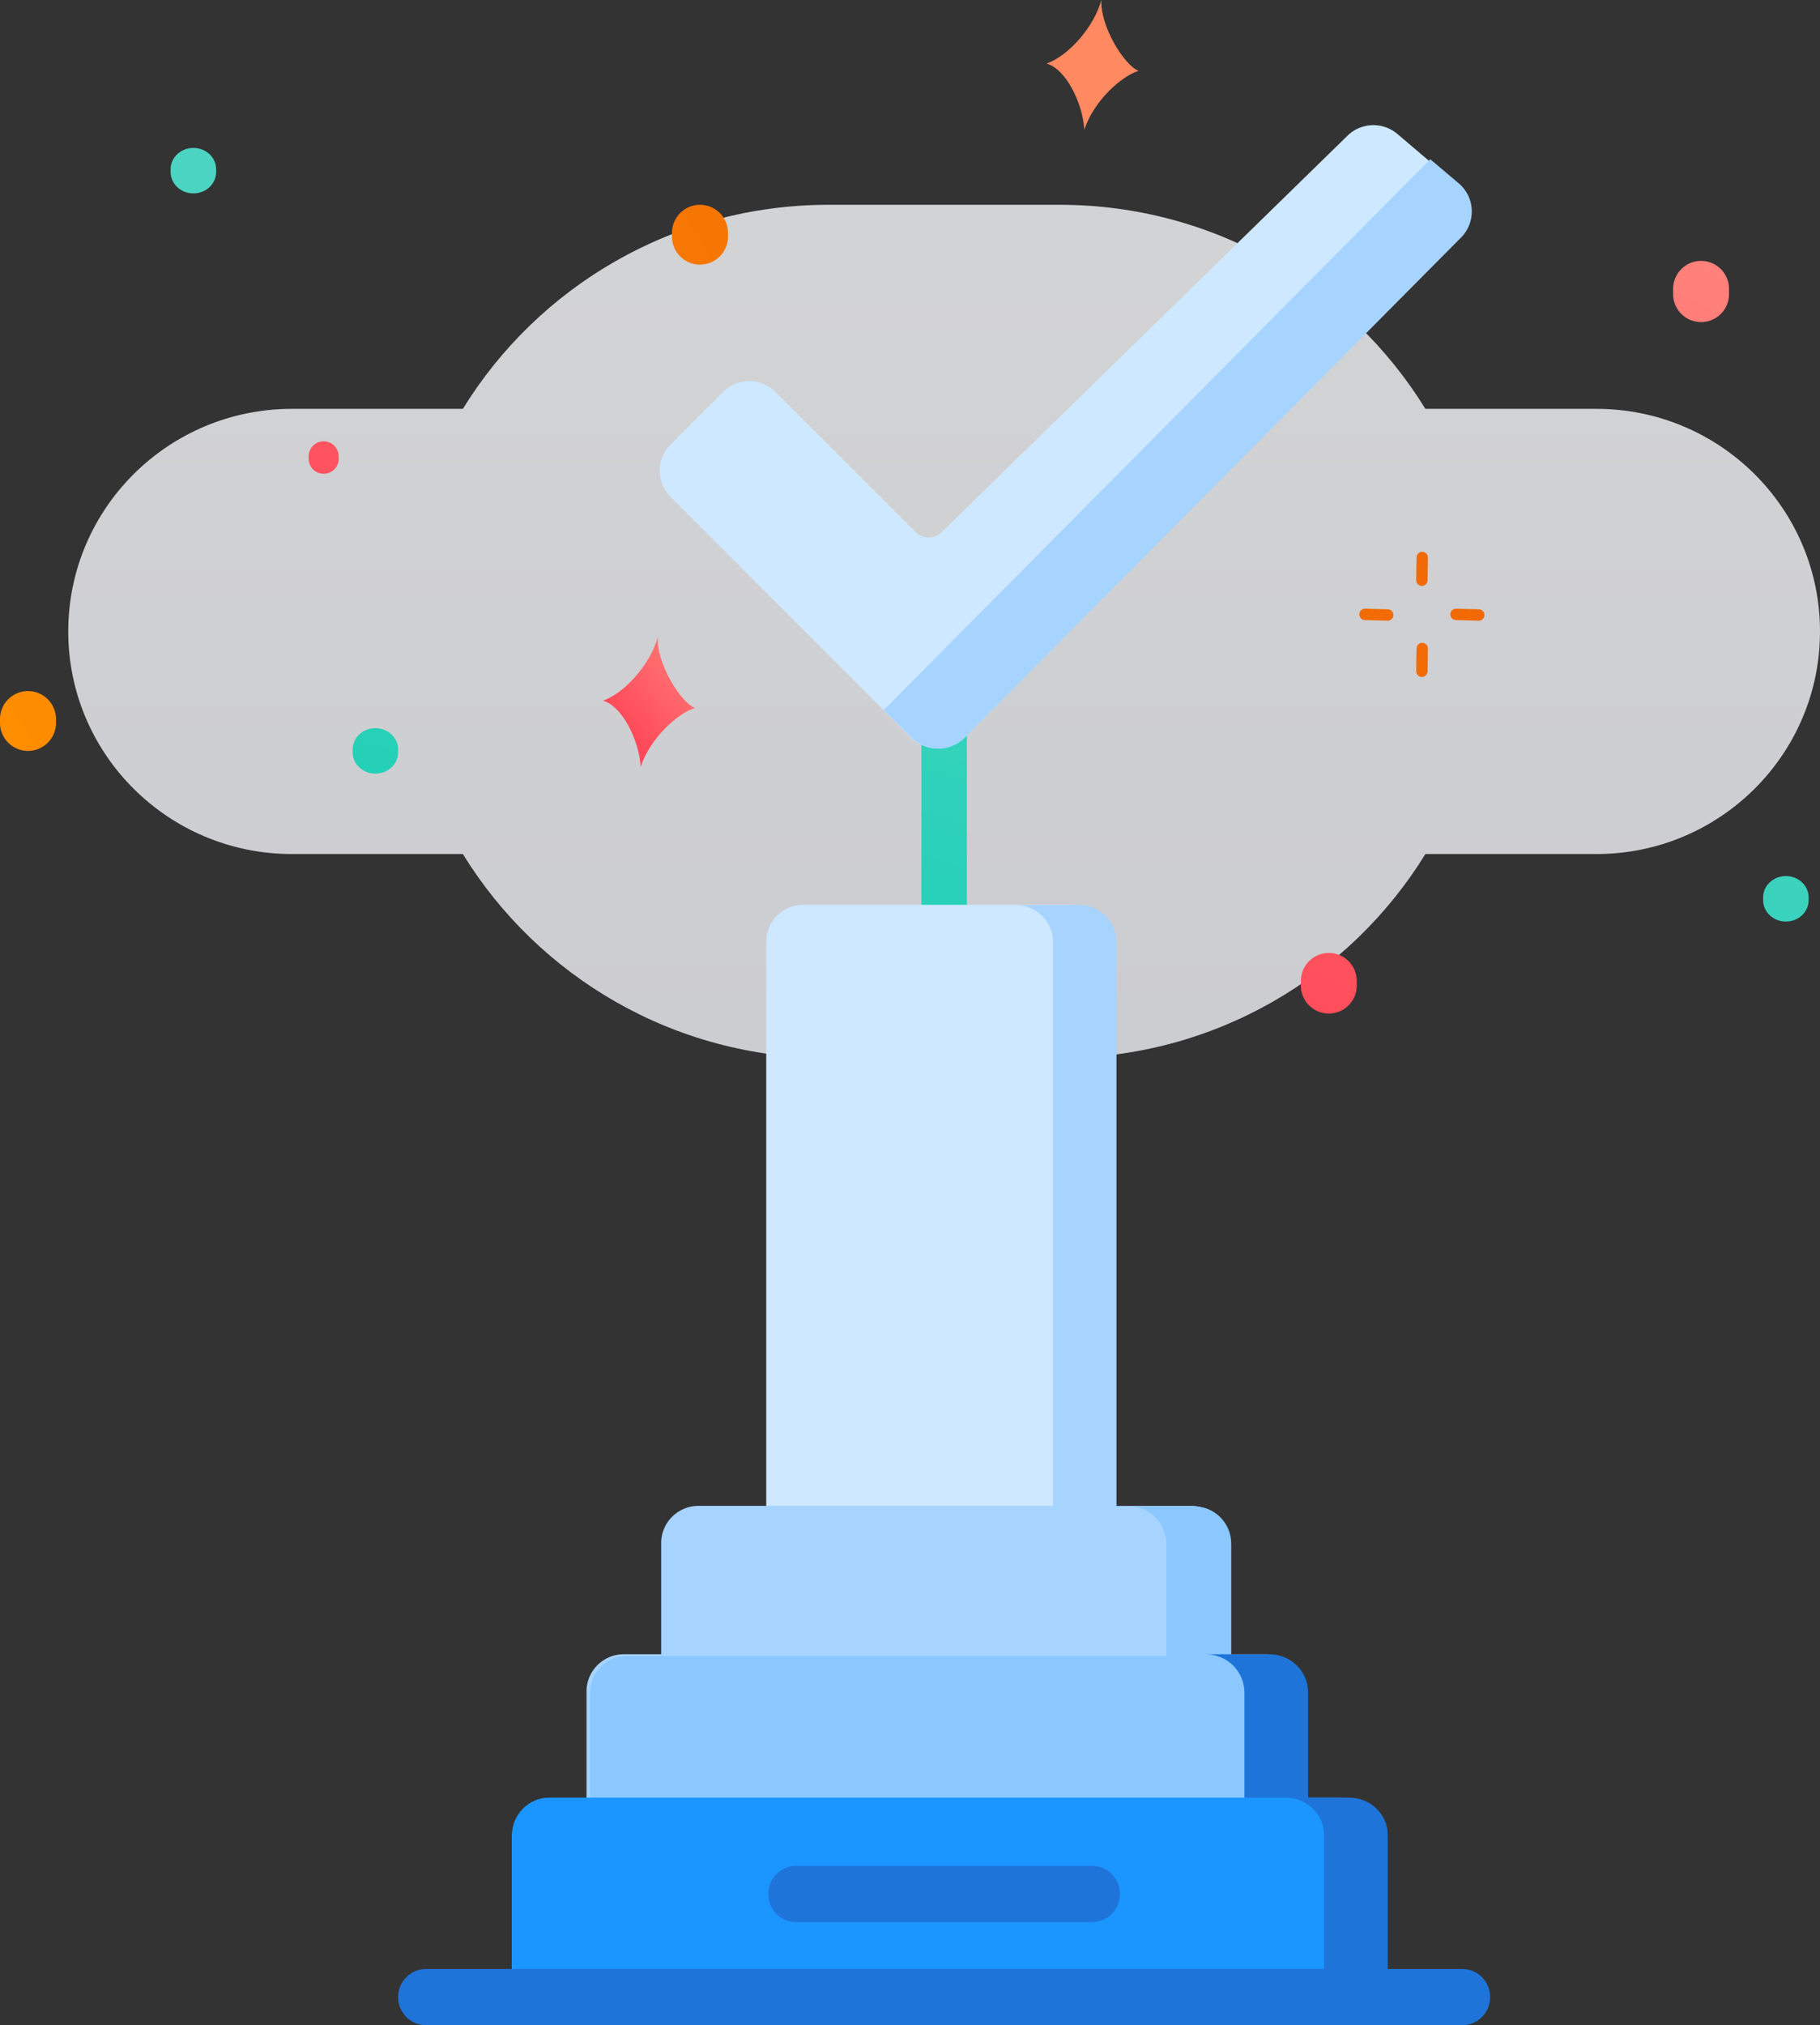 <svg xmlns="http://www.w3.org/2000/svg" width="160" height="178" viewBox="0 0 160 178">
    <rect x="0" y="0" width="160" height="178" fill="#333333" stroke="none"/>
    <defs>
        <linearGradient id="a" x1="50%" x2="50%" y1="0%" y2="100%">
            <stop offset="0%" stop-color="#F9FAFC"/>
            <stop offset="100%" stop-color="#F1F2F7"/>
        </linearGradient>
        <linearGradient id="b" x1="271.186%" x2="0%" y1="0%" y2="133.665%">
            <stop offset="0%" stop-color="#EC5A07"/>
            <stop offset="100%" stop-color="#FF9000"/>
        </linearGradient>
        <linearGradient id="c" x1="152.083%" x2="30.398%" y1="-68.527%" y2="77.769%">
            <stop offset="0%" stop-color="#FFB199"/>
            <stop offset="100%" stop-color="#FF4858"/>
        </linearGradient>
        <linearGradient id="d" x1="0%" x2="112.181%" y1="133.665%" y2="-41.494%">
            <stop offset="0%" stop-color="#00CDAC"/>
            <stop offset="100%" stop-color="#8DDAD5"/>
        </linearGradient>
        <linearGradient id="e" x1="407.963%" x2="-1258.971%" y1="-551.792%" y2="847.826%">
            <stop offset="0%" stop-color="#EC5A07"/>
            <stop offset="100%" stop-color="#FF9000"/>
        </linearGradient>
    </defs>
    <g fill="none" fill-rule="evenodd">
        <path fill="url(#a)" d="M160 55.5c0 10.806-8.802 19.565-19.66 19.565h-15.032C118.684 85.823 106.764 93 93.158 93H72.842c-13.607 0-25.527-7.177-32.15-17.935H25.66C14.802 75.065 6 66.305 6 55.5c0-10.806 8.802-19.565 19.66-19.565h15.032C47.316 25.177 59.236 18 72.842 18h20.315c13.607 0 25.527 7.177 32.15 17.935h15.033c10.858 0 19.66 8.76 19.66 19.565" opacity=".805"/>
        <path fill="url(#b)" d="M2.462 60.74A2.464 2.464 0 0 0 0 63.205v.33A2.464 2.464 0 0 0 2.462 66a2.464 2.464 0 0 0 2.461-2.466v-.329a2.464 2.464 0 0 0-2.461-2.465M64 20.466v.329a2.464 2.464 0 0 1-2.462 2.465 2.464 2.464 0 0 1-2.461-2.465v-.33A2.464 2.464 0 0 1 61.538 18 2.464 2.464 0 0 1 64 20.466"/>
        <path fill="url(#c)" d="M28.455 38.788a1.32 1.32 0 0 0-1.32 1.32v.176a1.32 1.32 0 1 0 2.639 0v-.176c0-.73-.591-1.32-1.32-1.32m88.364 44.971a2.456 2.456 0 0 0-2.454 2.457v.327a2.456 2.456 0 1 0 4.909 0v-.327a2.456 2.456 0 0 0-2.455-2.457M152 25.784a2.456 2.456 0 1 1-4.91 0v-.327a2.456 2.456 0 1 1 4.91 0v.327z"/>
        <path fill="url(#d)" d="M83 53c-1.105 0-2 .876-2 1.957v26.086c0 1.081.895 1.957 2 1.957s2-.876 2-1.957V54.957C85 53.876 84.105 53 83 53m74 24c-1.105 0-2 .84-2 1.875v.25c0 1.035.895 1.875 2 1.875s2-.84 2-1.875v-.25c0-1.035-.895-1.875-2-1.875M17 13c-1.105 0-2 .84-2 1.875v.25C15 16.16 15.895 17 17 17s2-.84 2-1.875v-.25C19 13.839 18.105 13 17 13m18 52.875v.25C35 67.16 34.105 68 33 68s-2-.84-2-1.875v-.25C31 64.84 31.895 64 33 64s2 .84 2 1.875"/>
        <path fill="#CEE8FF" d="M127.85 16.028l-5-4.251a3.26 3.26 0 0 0-4.39.151L82.78 46.777a1.63 1.63 0 0 1-2.292-.014L68.179 34.45a3.26 3.26 0 0 0-4.612 0l-4.612 4.614a3.265 3.265 0 0 0 0 4.615l21.128 21.14a3.26 3.26 0 0 0 4.628-.016l43.35-43.996a3.265 3.265 0 0 0-.21-4.778M97.366 82.79V135H67.362V82.79a3.262 3.262 0 0 1 3.262-3.264h23.48a3.262 3.262 0 0 1 3.262 3.263"/>
        <path fill="#A6D4FF" d="M114.575 158.44v-9.781c0-1.8-1.469-3.26-3.281-3.26h-3.282v-9.78c0-1.801-1.47-3.26-3.282-3.26h-6.578V82.803c0-1.8-1.469-3.26-3.282-3.26h-5.578c1.813 0 3.282 1.46 3.282 3.26v49.554H61.409c-1.812 0-3.282 1.46-3.282 3.26v9.78h-3.281c-1.813 0-3.282 1.46-3.282 3.26v9.781h-3.282c-1.813 0-3.282 1.46-3.282 3.26V178h76.14v-16.3c0-1.801-1.47-3.26-3.283-3.26h-3.282zm13.868-137.562L84.82 64.833a3.297 3.297 0 0 1-4.658.016L77.7 62.403 125.738 14l2.493 2.105a3.245 3.245 0 0 1 .212 4.773"/>
        <path fill="#8BC8FF" d="M121 177.975H46v-16.004c0-1.814 1.46-3.285 3.26-3.285h2.61v-9.857c0-1.815 1.46-3.286 3.26-3.286h47.405v-9.857c0-1.815-1.46-3.286-3.26-3.286h5.706c1.8 0 3.26 1.471 3.26 3.286v9.857h2.976c1.801 0 3.261 1.47 3.261 3.286v9.857h3.261c1.801 0 3.261 1.47 3.261 3.285v16.004z"/>
        <path fill="#1E74D9" d="M115 148.754V163.4h-5.603v-14.646c0-1.852-1.521-3.354-3.397-3.354h5.603c1.876 0 3.397 1.502 3.397 3.354"/>
        <path fill="#1B95FF" d="M121 161.333V178H45v-16.667c0-1.84 1.467-3.333 3.276-3.333h69.448c1.81 0 3.276 1.492 3.276 3.333"/>
        <path fill="#1E74D9" d="M122 161.269V175h-5.603v-13.731c0-1.806-1.521-3.269-3.397-3.269h5.603c1.876 0 3.397 1.463 3.397 3.269"/>
        <path fill="#1E74D9" d="M69.983 168.94h26.034c1.348 0 2.44-1.105 2.44-2.47 0-1.364-1.092-2.47-2.44-2.47H69.983c-1.348 0-2.44 1.106-2.44 2.47 0 1.365 1.092 2.47 2.44 2.47M131 175.53c0 1.364-1.093 2.47-2.44 2.47H37.44c-1.347 0-2.44-1.106-2.44-2.47 0-1.365 1.093-2.47 2.44-2.47h91.12c1.347 0 2.44 1.105 2.44 2.47"/>
        <path fill="url(#c)" d="M61.092 62.231c-1.474.441-3.929 2.607-4.769 5.175-.141-2.386-1.656-5.385-3.323-5.817 2.034-.719 4.237-3.362 4.823-5.589-.106 2.334 2.013 5.723 3.269 6.231"/>
        <path fill="#FF8960" d="M100.092 6.231c-1.474.441-3.929 2.607-4.769 5.175C95.182 9.02 93.667 6.021 92 5.589 94.034 4.87 96.237 2.227 96.823 0c-.106 2.334 2.013 5.723 3.269 6.231"/>
        <g stroke="url(#e)" stroke-linecap="round" transform="translate(120 49)">
            <path d="M10 5.055L8 5M5.031 0L5 2M0 5l2 .054M5 10l.031-2"/>
        </g>
    </g>
</svg>
